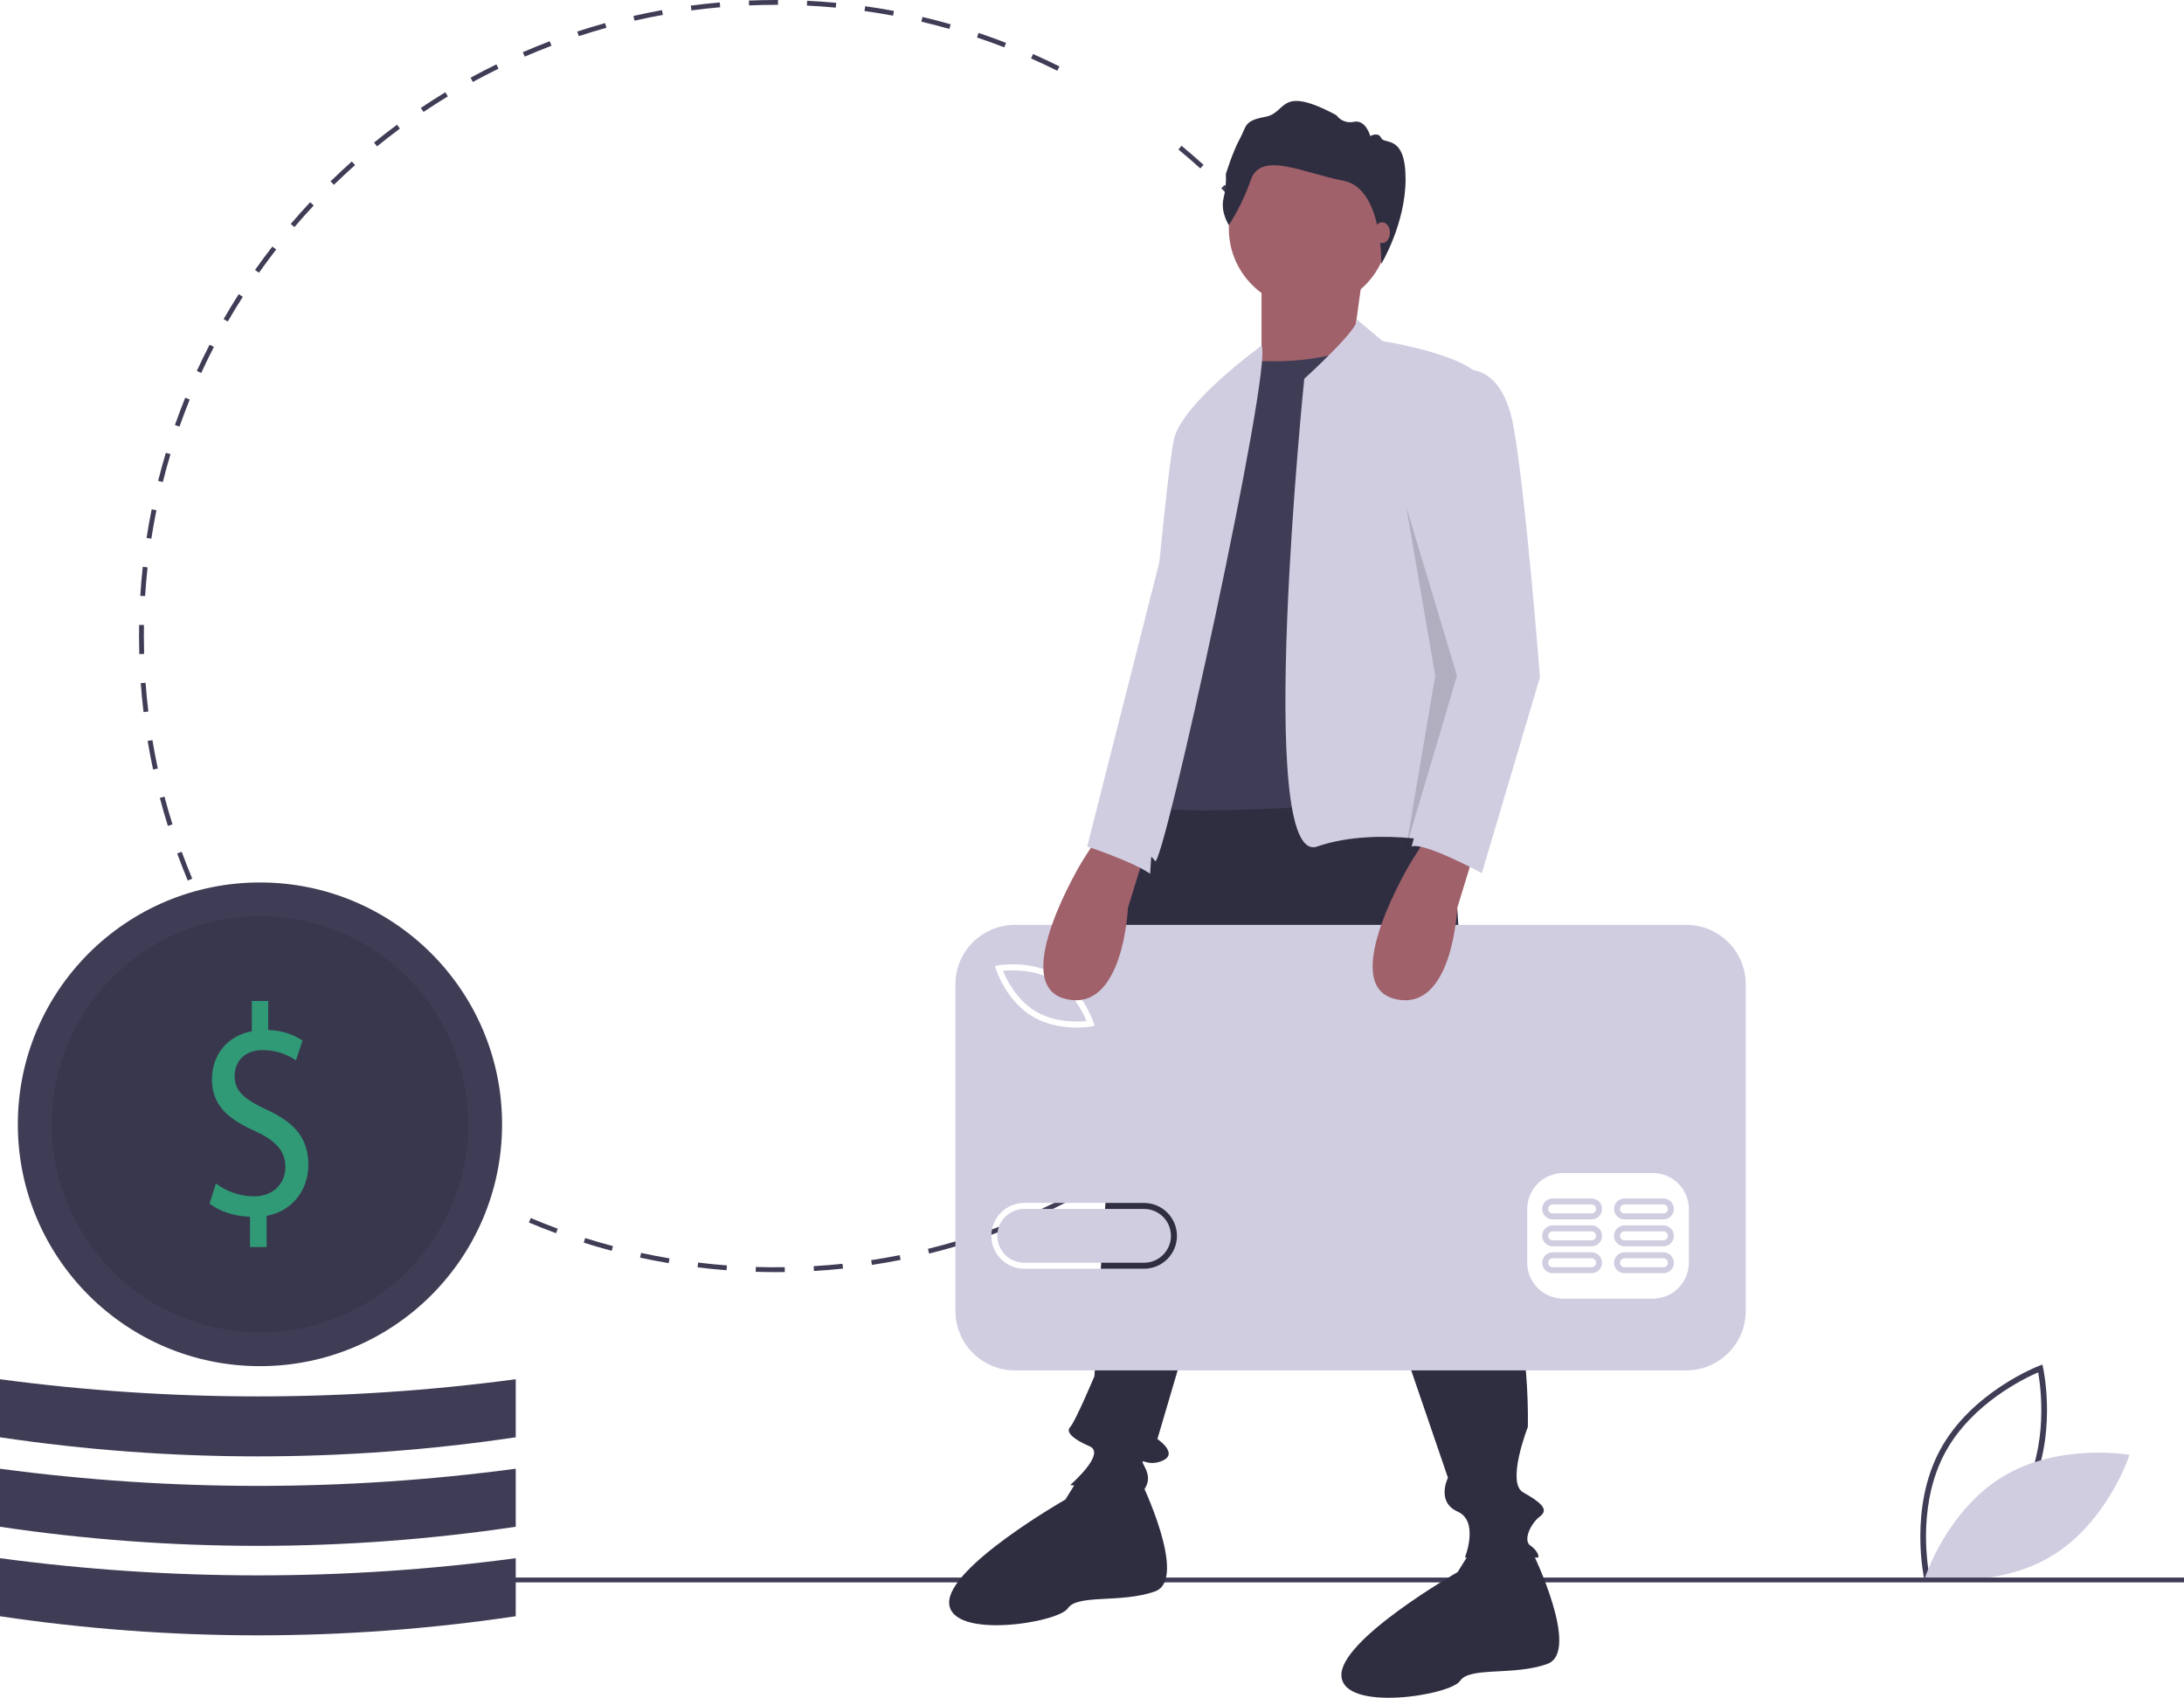 <svg width="400" height="311" viewBox="0 0 400 311" fill="none" xmlns="http://www.w3.org/2000/svg">
<g clip-path="url(#clip0)">
<path d="M352.422 289.228C352.393 289.1 349.574 276.257 355.331 265.59C361.089 254.924 373.378 250.22 373.502 250.174L374.064 249.963L374.196 250.548C374.225 250.676 377.045 263.519 371.287 274.186C365.53 284.852 353.24 289.556 353.116 289.603L352.555 289.813L352.422 289.228ZM373.293 251.391C370.832 252.448 361.116 257.078 356.253 266.087C351.39 275.097 352.857 285.751 353.325 288.386C355.786 287.33 365.498 282.708 370.365 273.689C375.228 264.68 373.761 254.027 373.293 251.391Z" fill="#3F3D56"/>
<path d="M366.888 270.444C356.541 276.663 352.557 289.015 352.557 289.015C352.557 289.015 365.347 291.284 375.693 285.066C386.04 278.847 390.024 266.495 390.024 266.495C390.024 266.495 377.234 264.226 366.888 270.444Z" fill="#D0CDE1"/>
<path d="M142.092 233.026C140.862 233.026 139.619 233.007 138.399 232.968L138.427 232.083C140.178 232.138 141.966 232.153 143.726 232.129L143.738 233.015C143.19 233.022 142.642 233.026 142.092 233.026ZM149.075 232.821L149.023 231.936C150.777 231.833 152.554 231.687 154.304 231.504L154.396 232.385C152.633 232.57 150.843 232.717 149.075 232.821ZM133.068 232.683C131.298 232.547 129.511 232.37 127.754 232.154L127.862 231.275C129.606 231.488 131.379 231.665 133.135 231.799L133.068 232.683ZM159.692 231.708L159.559 230.833C161.303 230.568 163.059 230.262 164.779 229.92L164.952 230.789C163.218 231.133 161.449 231.442 159.692 231.708ZM122.471 231.384C120.723 231.088 118.959 230.748 117.228 230.373L117.416 229.507C119.134 229.879 120.884 230.217 122.619 230.51L122.471 231.384ZM170.164 229.629L169.951 228.769C171.662 228.346 173.382 227.879 175.065 227.381L175.317 228.23C173.622 228.733 171.888 229.203 170.164 229.629ZM112.037 229.121C110.323 228.666 108.598 228.165 106.91 227.631L107.177 226.787C108.852 227.316 110.564 227.813 112.265 228.264L112.037 229.121ZM180.4 226.595L180.109 225.759C181.769 225.182 183.439 224.559 185.073 223.905L185.402 224.728C183.756 225.386 182.073 226.014 180.4 226.595ZM101.843 225.901C100.178 225.29 98.503 224.63 96.864 223.941L97.208 223.124C98.835 223.808 100.497 224.463 102.149 225.07L101.843 225.901ZM190.302 222.637L189.935 221.831C191.529 221.107 193.132 220.334 194.698 219.534L195.102 220.324C193.523 221.13 191.909 221.908 190.302 222.637ZM199.791 217.791L199.352 217.022C200.881 216.15 202.408 215.234 203.888 214.298L204.362 215.047C202.87 215.99 201.333 216.913 199.791 217.791ZM208.804 212.095L208.296 211.369C209.736 210.364 211.173 209.312 212.567 208.241L213.108 208.944C211.703 210.023 210.255 211.083 208.804 212.095ZM73.626 210.848C72.195 209.809 70.765 208.721 69.376 207.613L69.929 206.921C71.307 208.02 72.727 209.1 74.147 210.13L73.626 210.848ZM217.264 205.6L216.692 204.922C218.034 203.791 219.37 202.612 220.662 201.418L221.264 202.069C219.962 203.272 218.616 204.46 217.264 205.6ZM65.278 204.188C63.945 203.022 62.62 201.809 61.341 200.583L61.955 199.943C63.225 201.161 64.539 202.365 65.862 203.522L65.278 204.188ZM225.101 198.358L224.469 197.736C225.707 196.483 226.931 195.187 228.106 193.884L228.766 194.476C227.581 195.79 226.348 197.096 225.101 198.358ZM57.574 196.802C56.351 195.517 55.143 194.189 53.983 192.855L54.653 192.274C55.804 193.599 57.003 194.916 58.217 196.191L57.574 196.802ZM232.25 190.432L231.564 189.869C232.682 188.51 233.783 187.108 234.836 185.701L235.546 186.231C234.485 187.649 233.376 189.063 232.25 190.432ZM50.577 188.75C49.479 187.363 48.397 185.931 47.362 184.495L48.082 183.977C49.109 185.403 50.182 186.824 51.273 188.2L50.577 188.75ZM238.648 181.884L237.914 181.387C238.904 179.932 239.872 178.434 240.793 176.935L241.55 177.399C240.621 178.909 239.645 180.418 238.648 181.884ZM44.346 180.099C43.38 178.619 42.434 177.096 41.535 175.572L42.298 175.122C43.191 176.635 44.13 178.146 45.089 179.615L44.346 180.099ZM244.242 172.785L243.466 172.356C244.318 170.817 245.145 169.236 245.926 167.657L246.721 168.05C245.934 169.641 245.1 171.234 244.242 172.785H244.242ZM248.979 163.206L248.166 162.85C248.873 161.238 249.552 159.587 250.184 157.943L251.012 158.26C250.375 159.917 249.691 161.581 248.979 163.206H248.979ZM34.388 161.294C33.708 159.664 33.057 157.996 32.453 156.337L33.286 156.034C33.886 157.681 34.532 159.336 35.206 160.953L34.388 161.294ZM252.814 153.224L251.972 152.946C252.526 151.28 253.048 149.577 253.524 147.884L254.378 148.124C253.898 149.83 253.371 151.546 252.814 153.224ZM30.744 151.283C30.217 149.594 29.721 147.869 29.271 146.155L30.128 145.93C30.575 147.631 31.067 149.343 31.591 151.019L30.744 151.283ZM255.705 142.956L254.841 142.756C255.238 141.048 255.601 139.304 255.92 137.573L256.792 137.733C256.471 139.478 256.105 141.235 255.705 142.956ZM28.035 140.965C27.666 139.235 27.331 137.472 27.041 135.724L27.916 135.579C28.204 137.314 28.536 139.063 28.903 140.78L28.035 140.965ZM257.638 132.467L256.758 132.346C256.997 130.611 257.198 128.842 257.357 127.087L258.241 127.167C258.081 128.935 257.877 130.718 257.638 132.467ZM26.288 130.444C26.078 128.69 25.907 126.904 25.777 125.134L26.662 125.07C26.79 126.826 26.961 128.598 27.169 130.339L26.288 130.444ZM258.602 121.845L257.716 121.805C257.795 120.05 257.835 118.269 257.835 116.513H258.722C258.722 118.282 258.682 120.077 258.602 121.845ZM25.508 119.807C25.478 118.72 25.463 117.612 25.462 116.513C25.462 115.831 25.468 115.151 25.48 114.471L26.367 114.487C26.355 115.161 26.349 115.836 26.349 116.513C26.349 117.604 26.365 118.704 26.395 119.782L25.508 119.807ZM26.577 109.197L25.692 109.142C25.803 107.372 25.956 105.584 26.146 103.827L27.028 103.923C26.839 105.666 26.687 107.44 26.577 109.197H26.577ZM257.262 103.792C257.085 102.045 256.842 101.194 256.584 99.454L257.462 99.325C257.721 101.077 257.943 102.415 258.122 104.175L257.262 103.792ZM27.718 98.674L26.842 98.539C27.113 96.786 27.429 95.02 27.78 93.288L28.649 93.463C28.301 95.182 27.988 96.935 27.718 98.674H27.718ZM255.689 94.237C255.351 92.509 254.969 90.769 254.555 89.066L255.416 88.857C255.834 90.573 256.219 92.326 256.56 94.067L255.689 94.237ZM29.819 88.3L28.959 88.085C29.39 86.369 29.866 84.639 30.377 82.942L31.226 83.197C30.72 84.88 30.247 86.598 29.819 88.3ZM253.183 83.953C252.688 82.266 252.148 80.569 251.576 78.908L252.415 78.62C252.991 80.293 253.536 82.004 254.034 83.704L253.183 83.953ZM32.872 78.149L32.035 77.856C32.625 76.181 33.261 74.498 33.927 72.853L34.749 73.186C34.089 74.817 33.457 76.487 32.872 78.149ZM249.738 73.943C249.091 72.312 248.399 70.676 247.679 69.079L248.488 68.715C249.213 70.325 249.911 71.974 250.563 73.616L249.738 73.943ZM36.853 68.316L36.047 67.946C36.788 66.334 37.576 64.718 38.39 63.142L39.178 63.549C38.37 65.112 37.588 66.716 36.853 68.316ZM245.398 64.313C244.604 62.748 243.763 61.181 242.898 59.654L243.67 59.218C244.542 60.757 245.389 62.336 246.189 63.912L245.398 64.313ZM41.721 58.895L40.952 58.453C41.837 56.918 42.77 55.382 43.725 53.887L44.473 54.364C43.525 55.847 42.599 57.372 41.721 58.895ZM240.187 55.114C239.25 53.623 238.269 52.138 237.27 50.7L237.999 50.196C239.005 51.645 239.994 53.141 240.938 54.642L240.187 55.114ZM47.429 49.964L46.705 49.454C47.727 48.005 48.796 46.561 49.883 45.162L50.583 45.705C49.505 47.094 48.444 48.527 47.429 49.964ZM234.154 46.424C233.085 45.025 231.972 43.635 230.845 42.291L231.525 41.722C232.661 43.076 233.782 44.477 234.859 45.886L234.154 46.424ZM53.928 41.595L53.252 41.021C54.4 39.674 55.596 38.334 56.807 37.038L57.455 37.642C56.253 38.929 55.067 40.259 53.928 41.595ZM227.351 38.313C226.16 37.018 224.924 35.734 223.678 34.497L224.304 33.869C225.559 35.115 226.804 36.408 228.004 37.714L227.351 38.313ZM61.158 33.855L60.538 33.221C61.806 31.982 63.119 30.756 64.438 29.579L65.029 30.24C63.719 31.408 62.417 32.624 61.158 33.855V33.855ZM219.836 30.851C218.53 29.668 217.182 28.501 215.829 27.383L216.395 26.701C217.757 27.827 219.116 29.003 220.432 30.195L219.836 30.851ZM69.06 26.806L68.5 26.119C69.872 25.003 71.289 23.902 72.714 22.847L73.242 23.559C71.828 24.606 70.421 25.698 69.06 26.806H69.06ZM77.566 20.507L77.071 19.772C78.539 18.785 80.051 17.819 81.564 16.899L82.025 17.657C80.523 18.569 79.023 19.528 77.566 20.507H77.566ZM86.607 15.013L86.182 14.236C87.735 13.387 89.328 12.563 90.915 11.787L91.305 12.583C89.729 13.353 88.149 14.17 86.607 15.013ZM193.645 12.96C192.067 12.175 190.45 11.416 188.84 10.705L189.199 9.895C190.822 10.611 192.451 11.376 194.041 12.167L193.645 12.96ZM96.107 10.371L95.755 9.558C97.378 8.856 99.038 8.181 100.689 7.555L101.004 8.383C99.365 9.005 97.718 9.674 96.107 10.371ZM183.935 8.673C182.293 8.036 180.612 7.429 178.939 6.869L179.222 6.028C180.907 6.594 182.601 7.205 184.255 7.847L183.935 8.673ZM106 6.618L105.724 5.776C107.409 5.224 109.129 4.705 110.835 4.232L111.072 5.086C109.379 5.555 107.673 6.07 106 6.618H106ZM173.877 5.301C172.186 4.819 170.461 4.371 168.75 3.968L168.953 3.105C170.678 3.511 172.416 3.964 174.121 4.449L173.877 5.301ZM116.209 3.788L116.012 2.924C117.74 2.53 119.5 2.17 121.243 1.856L121.401 2.728C119.671 3.04 117.924 3.397 116.209 3.788ZM163.565 2.872C161.838 2.548 160.079 2.26 158.336 2.016L158.459 1.138C160.216 1.385 161.989 1.675 163.729 2.001L163.565 2.872ZM126.636 1.908L126.519 1.03C128.274 0.796 130.06 0.599 131.826 0.445L131.903 1.328C130.15 1.481 128.379 1.676 126.636 1.908ZM153.073 1.4C151.326 1.235 149.548 1.109 147.788 1.024L147.831 0.138C149.605 0.224 151.396 0.352 153.157 0.518L153.073 1.4ZM137.191 0.988L137.154 0.103C138.784 0.035 140.445 0 142.092 0L142.494 0.001L142.491 0.887L142.092 0.886C140.458 0.886 138.809 0.921 137.191 0.988Z" fill="#3F3D56"/>
<path d="M400 288.975H74.945V289.861H400V288.975Z" fill="#3F3D56"/>
<path d="M265.193 140.004L269.628 208.671C269.628 208.671 280.271 235.695 279.827 261.39C279.827 261.39 275.836 271.58 278.94 273.352C282.045 275.124 283.818 276.453 282.045 277.782C280.271 279.111 278.94 282.212 280.271 283.098C281.601 283.984 282.045 285.313 281.601 285.313H268.297C268.297 285.313 270.958 278.668 266.967 276.896C262.976 275.124 265.193 270.694 265.193 270.694L235.481 183.863L211.978 263.605C211.978 263.605 215.969 266.263 212.865 267.592C209.761 268.921 208.43 266.263 209.761 268.921C211.091 271.58 209.317 272.909 209.317 273.352C209.317 273.795 196.013 272.023 196.013 272.023C196.013 272.023 202.665 266.263 199.561 264.934C196.457 263.605 195.126 262.276 196.013 261.39C196.9 260.504 200.448 252.087 200.448 252.087C200.448 252.087 202.222 220.19 202.665 218.861C203.109 217.532 202.665 211.329 202.665 208.228C202.665 205.127 202.222 192.723 203.552 189.622C204.883 186.521 206.213 148.421 213.308 143.991C220.404 139.561 265.193 140.004 265.193 140.004Z" fill="#2F2E41"/>
<path d="M208.874 271.137C208.874 271.137 217.743 289.3 211.535 291.515C205.326 293.73 197.344 291.958 195.57 294.616C193.796 297.275 174.284 300.376 173.841 293.73C173.397 287.085 195.127 274.681 195.127 274.681L197.957 270.127L208.874 271.137Z" fill="#2F2E41"/>
<path d="M280.714 284.427C280.714 284.427 289.584 302.591 283.375 304.806C277.167 307.021 269.184 305.249 267.411 307.907C265.637 310.565 246.124 313.666 245.681 307.021C245.238 300.375 266.967 287.971 266.967 287.971L269.798 283.418L280.714 284.427Z" fill="#2F2E41"/>
<path d="M239.694 56.496C247.776 56.496 254.328 49.95 254.328 41.876C254.328 33.802 247.776 27.257 239.694 27.257C231.612 27.257 225.06 33.802 225.06 41.876C225.06 49.95 231.612 56.496 239.694 56.496Z" fill="#A0616A"/>
<path d="M249.673 49.629L247.899 62.476L234.595 72.666L231.047 67.793V50.958L249.673 49.629Z" fill="#A0616A"/>
<path d="M228.83 66.02C228.83 66.02 242.577 67.35 249.672 62.476L263.863 146.206C263.863 146.206 213.752 150.193 211.535 147.535V121.397L220.404 78.868L228.83 66.02Z" fill="#3F3D56"/>
<path d="M248.451 58.473L253.22 62.476C253.22 62.476 272.732 65.577 271.402 70.894L266.08 133.802L267.854 155.066C267.854 155.066 252.776 151.079 241.246 155.066C229.716 159.054 238.877 69.386 238.877 69.386C238.877 69.386 249.447 59.786 248.451 58.473Z" fill="#D0CDE1"/>
<path d="M231.047 63.322C231.047 63.322 216.856 73.552 215.082 80.197C213.308 86.842 207.543 156.839 207.543 156.839C207.543 156.839 210.204 155.51 211.535 157.725C212.865 159.94 233.264 66.826 231.047 63.322Z" fill="#D0CDE1"/>
<path d="M225.068 41.239C225.068 41.239 223.483 38.865 224.093 36.309C224.457 34.857 224.6 33.359 224.519 31.865C224.519 31.865 225.799 27.726 227.078 25.413C228.358 23.099 227.749 22.125 231.77 21.395C235.792 20.665 234.146 15.43 244.749 21.091C245.106 21.59 245.604 21.971 246.179 22.188C246.753 22.405 247.38 22.447 247.978 22.308C250.172 21.882 250.964 24.926 250.964 24.926C250.964 24.926 252.426 24.073 252.975 25.291C253.523 26.508 257.433 24.56 257.433 32.778C257.433 40.995 252.983 48.336 252.983 48.336C252.983 48.336 253.31 34.513 246.059 33.113C238.808 31.713 231.008 27.634 229.12 32.869C228.1 35.807 226.74 38.616 225.068 41.239Z" fill="#2F2E41"/>
<path d="M253.142 44.526C253.932 44.526 254.572 43.673 254.572 42.621C254.572 41.569 253.932 40.716 253.142 40.716C252.352 40.716 251.712 41.569 251.712 42.621C251.712 43.673 252.352 44.526 253.142 44.526Z" fill="#A0616A"/>
<path d="M193.038 179.62C189.529 177.512 185.298 177.673 183.689 177.834C184.302 179.328 186.14 183.139 189.649 185.248C193.167 187.362 197.392 187.196 198.998 187.036C198.386 185.542 196.548 181.73 193.038 179.62Z" fill="#D0CDE1"/>
<path d="M209.527 221.452H187.596C186.287 221.452 185.032 221.971 184.106 222.896C183.181 223.82 182.661 225.074 182.661 226.381C182.661 227.689 183.181 228.943 184.106 229.867C185.032 230.792 186.287 231.311 187.596 231.311H209.527C210.835 231.31 212.089 230.79 213.014 229.866C213.938 228.941 214.457 227.688 214.457 226.381C214.457 225.075 213.938 223.822 213.014 222.897C212.089 221.973 210.835 221.453 209.527 221.452Z" fill="#D0CDE1"/>
<path d="M308.842 169.416H185.877C184.447 169.416 183.031 169.697 181.709 170.244C180.387 170.791 179.187 171.593 178.175 172.603C177.164 173.614 176.361 174.813 175.814 176.133C175.267 177.454 174.985 178.869 174.985 180.298V240.148C174.985 243.034 176.132 245.802 178.175 247.843C180.218 249.883 182.988 251.03 185.877 251.03H308.842C310.272 251.03 311.688 250.748 313.01 250.202C314.331 249.655 315.532 248.853 316.544 247.843C317.555 246.832 318.358 245.633 318.905 244.312C319.452 242.992 319.734 241.577 319.734 240.148V180.298C319.734 178.869 319.452 177.454 318.905 176.133C318.358 174.813 317.555 173.614 316.544 172.603C315.532 171.593 314.331 170.791 313.01 170.244C311.688 169.697 310.272 169.416 308.842 169.416ZM182.835 176.839C183.078 176.795 188.836 175.816 193.603 178.682C198.371 181.548 200.203 187.089 200.278 187.323L200.471 187.921L199.852 188.03C198.97 188.168 198.077 188.233 197.184 188.226C195.019 188.226 191.881 187.868 189.084 186.186C184.316 183.321 182.485 177.78 182.409 177.546L182.216 176.949L182.835 176.839ZM209.527 232.407H187.596C185.996 232.407 184.462 231.772 183.331 230.642C182.2 229.512 181.564 227.979 181.564 226.381C181.564 224.783 182.2 223.251 183.331 222.121C184.462 220.991 185.996 220.356 187.596 220.356H209.527C211.127 220.356 212.661 220.991 213.792 222.121C214.923 223.251 215.559 224.783 215.559 226.381C215.559 227.979 214.923 229.512 213.792 230.642C212.661 231.772 211.127 232.407 209.527 232.407ZM309.317 231.311C309.311 233.053 308.617 234.722 307.384 235.953C306.151 237.185 304.48 237.879 302.737 237.884H286.288C284.545 237.879 282.874 237.185 281.641 235.953C280.409 234.722 279.714 233.053 279.709 231.311V221.452C279.714 219.71 280.409 218.041 281.641 216.81C282.874 215.578 284.545 214.884 286.288 214.879H302.737C304.48 214.884 306.151 215.578 307.384 216.81C308.617 218.041 309.311 219.71 309.317 221.452L309.317 231.311Z" fill="#D0CDE1"/>
<path d="M291.497 229.394H284.369C283.86 229.394 283.372 229.596 283.012 229.955C282.652 230.315 282.45 230.802 282.45 231.311C282.45 231.819 282.652 232.307 283.012 232.666C283.372 233.026 283.86 233.228 284.369 233.228H291.497C292.006 233.228 292.494 233.026 292.854 232.666C293.214 232.307 293.416 231.819 293.416 231.311C293.416 230.802 293.214 230.315 292.854 229.955C292.494 229.596 292.006 229.394 291.497 229.394ZM291.497 232.133H284.369C284.261 232.133 284.154 232.112 284.054 232.071C283.954 232.029 283.863 231.969 283.786 231.893C283.71 231.816 283.649 231.726 283.608 231.626C283.566 231.526 283.545 231.419 283.545 231.311C283.545 231.203 283.566 231.096 283.608 230.996C283.649 230.896 283.71 230.806 283.786 230.729C283.863 230.653 283.954 230.592 284.054 230.551C284.154 230.51 284.261 230.489 284.369 230.489H291.497C291.605 230.489 291.712 230.51 291.812 230.551C291.912 230.592 292.003 230.653 292.08 230.729C292.156 230.806 292.217 230.896 292.259 230.996C292.3 231.096 292.321 231.203 292.321 231.311C292.321 231.419 292.3 231.526 292.259 231.626C292.217 231.726 292.156 231.816 292.08 231.893C292.003 231.969 291.912 232.029 291.812 232.071C291.712 232.112 291.605 232.133 291.497 232.133Z" fill="#D0CDE1"/>
<path d="M304.656 229.394H297.528C297.276 229.393 297.026 229.443 296.793 229.539C296.56 229.635 296.348 229.776 296.17 229.954C295.991 230.132 295.849 230.344 295.753 230.577C295.656 230.809 295.606 231.059 295.606 231.311C295.606 231.563 295.656 231.812 295.753 232.045C295.849 232.278 295.991 232.489 296.17 232.668C296.348 232.846 296.56 232.987 296.793 233.083C297.026 233.179 297.276 233.228 297.528 233.228H304.656C305.165 233.228 305.653 233.026 306.013 232.667C306.373 232.307 306.575 231.819 306.575 231.311C306.575 230.802 306.373 230.315 306.013 229.955C305.653 229.596 305.165 229.394 304.656 229.394ZM304.656 232.133H297.528C297.42 232.133 297.313 232.112 297.213 232.071C297.113 232.029 297.022 231.969 296.946 231.893C296.869 231.816 296.808 231.726 296.767 231.626C296.725 231.526 296.704 231.419 296.704 231.311C296.704 231.203 296.725 231.096 296.767 230.996C296.808 230.896 296.869 230.806 296.946 230.729C297.022 230.653 297.113 230.592 297.213 230.551C297.313 230.51 297.42 230.489 297.528 230.489H304.656C304.874 230.49 305.083 230.577 305.237 230.731C305.39 230.885 305.477 231.093 305.477 231.311C305.477 231.529 305.39 231.737 305.237 231.891C305.083 232.045 304.874 232.132 304.656 232.133Z" fill="#D0CDE1"/>
<path d="M291.497 224.464H284.369C283.86 224.464 283.372 224.666 283.012 225.026C282.652 225.385 282.45 225.873 282.45 226.381C282.45 226.89 282.652 227.377 283.012 227.737C283.372 228.096 283.86 228.298 284.369 228.298H291.497C291.749 228.299 291.999 228.249 292.232 228.153C292.465 228.057 292.677 227.916 292.856 227.738C293.034 227.56 293.176 227.348 293.273 227.116C293.369 226.883 293.419 226.633 293.419 226.381C293.419 226.129 293.369 225.88 293.273 225.647C293.176 225.414 293.034 225.203 292.856 225.025C292.677 224.847 292.465 224.705 292.232 224.609C291.999 224.513 291.749 224.464 291.497 224.464ZM291.497 227.203H284.369C284.151 227.203 283.942 227.116 283.788 226.962C283.633 226.808 283.547 226.599 283.547 226.381C283.547 226.163 283.633 225.954 283.788 225.8C283.942 225.646 284.151 225.56 284.369 225.56H291.497C291.715 225.56 291.924 225.646 292.079 225.8C292.233 225.954 292.319 226.163 292.319 226.381C292.319 226.599 292.233 226.808 292.079 226.962C291.924 227.116 291.715 227.203 291.497 227.203Z" fill="#D0CDE1"/>
<path d="M304.656 224.464H297.528C297.276 224.464 297.026 224.513 296.793 224.609C296.56 224.705 296.348 224.847 296.17 225.025C295.991 225.203 295.849 225.414 295.753 225.647C295.656 225.88 295.606 226.129 295.606 226.381C295.606 226.633 295.656 226.883 295.753 227.116C295.849 227.348 295.991 227.56 296.17 227.738C296.348 227.916 296.56 228.057 296.793 228.153C297.026 228.249 297.276 228.299 297.528 228.298H304.656C305.165 228.298 305.653 228.096 306.013 227.737C306.373 227.377 306.575 226.89 306.575 226.381C306.575 225.873 306.373 225.385 306.013 225.026C305.653 224.666 305.165 224.464 304.656 224.464ZM304.656 227.203H297.528C297.31 227.203 297.101 227.116 296.947 226.962C296.793 226.808 296.706 226.599 296.706 226.381C296.706 226.163 296.793 225.954 296.947 225.8C297.101 225.646 297.31 225.56 297.528 225.56H304.656C304.874 225.56 305.083 225.646 305.238 225.8C305.392 225.954 305.479 226.163 305.479 226.381C305.479 226.599 305.392 226.808 305.238 226.962C305.083 227.116 304.874 227.203 304.656 227.203Z" fill="#D0CDE1"/>
<path d="M291.497 219.534H284.369C283.86 219.534 283.372 219.736 283.012 220.096C282.652 220.455 282.45 220.943 282.45 221.452C282.45 221.96 282.652 222.448 283.012 222.807C283.372 223.167 283.86 223.369 284.369 223.369H291.497C292.006 223.369 292.494 223.167 292.854 222.807C293.214 222.448 293.416 221.96 293.416 221.452C293.416 220.943 293.214 220.455 292.854 220.096C292.494 219.736 292.006 219.534 291.497 219.534ZM291.497 222.273H284.369C284.151 222.273 283.942 222.187 283.788 222.032C283.633 221.878 283.547 221.669 283.547 221.452C283.547 221.234 283.633 221.025 283.788 220.871C283.942 220.716 284.151 220.63 284.369 220.63H291.497C291.715 220.63 291.924 220.716 292.079 220.871C292.233 221.025 292.319 221.234 292.319 221.452C292.319 221.669 292.233 221.878 292.079 222.032C291.924 222.187 291.715 222.273 291.497 222.273Z" fill="#D0CDE1"/>
<path d="M304.656 219.534H297.528C297.276 219.534 297.026 219.583 296.793 219.68C296.56 219.776 296.348 219.917 296.17 220.095C295.991 220.273 295.849 220.484 295.753 220.717C295.656 220.95 295.606 221.2 295.606 221.452C295.606 221.704 295.656 221.953 295.753 222.186C295.849 222.419 295.991 222.63 296.17 222.808C296.348 222.986 296.56 223.127 296.793 223.224C297.026 223.32 297.276 223.369 297.528 223.369H304.656C305.165 223.368 305.652 223.166 306.011 222.806C306.371 222.447 306.572 221.959 306.572 221.452C306.572 220.944 306.371 220.456 306.011 220.097C305.652 219.738 305.165 219.535 304.656 219.534ZM304.656 222.273H297.528C297.31 222.273 297.101 222.187 296.947 222.033C296.793 221.878 296.706 221.669 296.706 221.452C296.706 221.234 296.793 221.025 296.947 220.871C297.101 220.716 297.31 220.63 297.528 220.63H304.656C304.874 220.63 305.083 220.716 305.238 220.871C305.392 221.025 305.479 221.234 305.479 221.452C305.479 221.669 305.392 221.878 305.238 222.033C305.083 222.187 304.874 222.273 304.656 222.273Z" fill="#D0CDE1"/>
<path d="M270.071 155.952L266.893 166.315C266.893 166.315 266.08 185.634 255.437 182.976C244.794 180.318 258.541 157.724 258.541 157.724L261.646 152.851L270.071 155.952Z" fill="#A0616A"/>
<path d="M209.761 155.952L206.582 166.315C206.582 166.315 205.77 185.634 195.127 182.976C184.484 180.318 198.231 157.724 198.231 157.724L201.335 152.851L209.761 155.952Z" fill="#A0616A"/>
<path d="M267.854 67.793C267.854 67.793 274.949 66.02 277.167 77.982C279.384 89.943 282.045 124.055 282.045 124.055L271.402 159.94C271.402 159.94 260.759 154.181 258.542 155.067L266.917 123.913L259.872 92.158C259.872 92.158 266.08 67.793 267.854 67.793Z" fill="#D0CDE1"/>
<path opacity="0.15" d="M257.538 92.764L266.85 123.775L257.538 155.229L262.859 123.775L257.538 92.764Z" fill="black"/>
<path d="M215.082 92.158L199.118 155.067C199.118 155.067 207.539 157.843 210.643 160.058L215.082 92.158Z" fill="#D0CDE1"/>
<path d="M47.611 250.253C72.102 250.253 91.957 230.418 91.957 205.951C91.957 181.484 72.102 161.649 47.611 161.649C23.119 161.649 3.265 181.484 3.265 205.951C3.265 230.418 23.119 250.253 47.611 250.253Z" fill="#3F3D56"/>
<path opacity="0.1" d="M47.611 244.05C68.673 244.05 85.748 226.993 85.748 205.951C85.748 184.909 68.673 167.852 47.611 167.852C26.548 167.852 9.473 184.909 9.473 205.951C9.473 226.993 26.548 244.05 47.611 244.05Z" fill="black"/>
<path d="M45.783 228.433V222.888C42.977 222.833 40.075 221.845 38.381 220.472L39.542 216.794C41.554 218.3 43.995 219.127 46.509 219.154C49.944 219.154 52.266 216.903 52.266 213.774C52.266 210.754 50.379 208.887 46.799 207.24C41.864 205.044 38.817 202.518 38.817 197.742C38.817 193.185 41.671 189.726 46.122 188.902V183.357H49.121V188.683C51.358 188.713 53.539 189.38 55.411 190.604L54.201 194.228C52.406 193.001 50.28 192.35 48.105 192.361C44.38 192.361 42.977 194.887 42.977 197.083C42.977 199.938 44.767 201.365 48.976 203.342C53.959 205.648 56.475 208.503 56.475 213.389C56.475 217.727 53.814 221.79 48.831 222.723V228.433H45.783Z" fill="#309975"/>
<path d="M94.457 296.064C63.144 300.729 31.312 300.729 0 296.064V285.431C31.346 289.625 63.111 289.625 94.457 285.431V296.064Z" fill="#3F3D56"/>
<path d="M94.457 279.672C63.144 284.337 31.312 284.337 0 279.672V269.04C31.346 273.234 63.111 273.234 94.457 269.04V279.672Z" fill="#3F3D56"/>
<path d="M94.457 263.281C63.144 267.946 31.312 267.946 0 263.281V252.648C31.346 256.842 63.111 256.842 94.457 252.648V263.281Z" fill="#3F3D56"/>
</g>
<defs>
<clipPath id="clip0">
<rect width="400" height="311" fill="white"/>
</clipPath>
</defs>
</svg>
